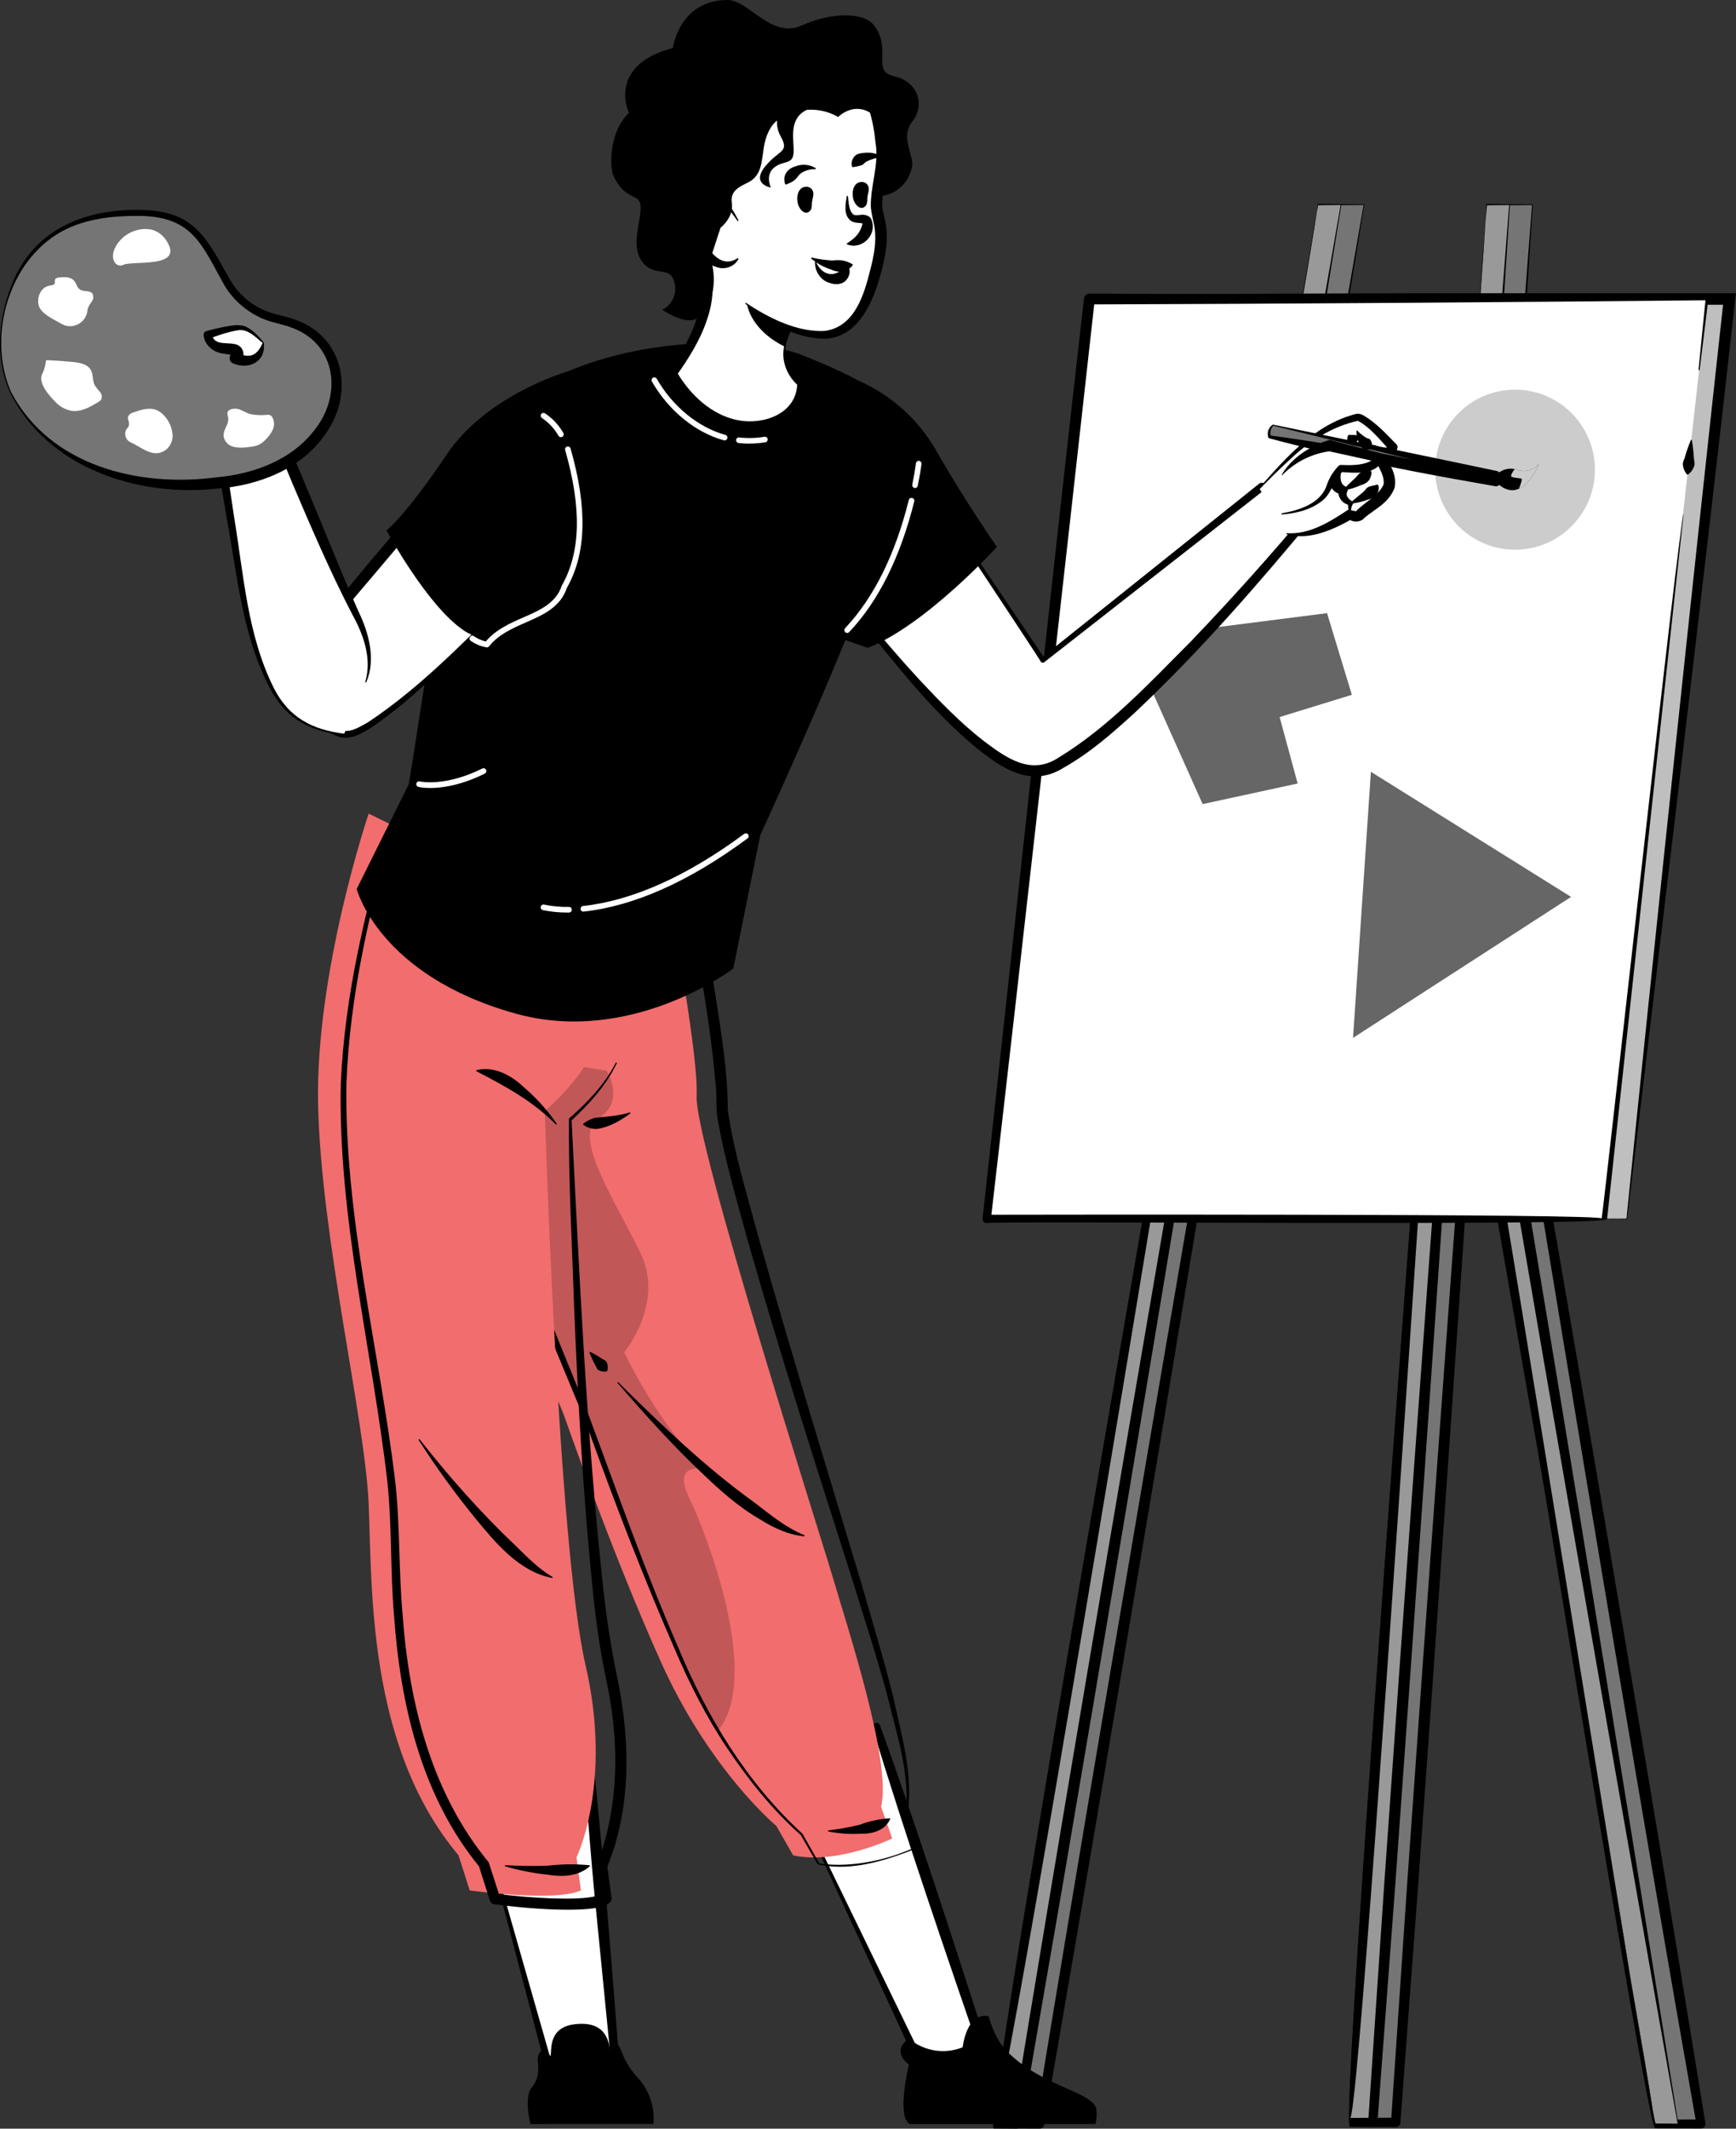 <svg width="496" height="608" viewBox="0 0 496 608" fill="none" xmlns="http://www.w3.org/2000/svg">
<rect x="0" y="0" width="496" height="608" fill="#333333" stroke="none"/>
<g clip-path="url(#clip0_1185_743)">
<path d="M405.805 209.9L472.894 606.666H485.971L418.899 209.9H405.805Z" fill="#757575"/>
<path d="M405.934 209.997C405.019 210.173 476.793 610.861 472.91 605.412L485.987 605.38L484.72 606.875C468.722 516.199 449.467 400.527 434.512 309.288C429.505 276.673 423.055 241.615 418.915 210.206L405.95 209.997H405.934ZM405.693 209.788L418.915 209.579C419.059 209.579 419.188 209.691 419.22 209.836C435.811 301.171 455.323 415.123 470.872 507.181C475.028 531.855 483.26 581.718 487.255 606.441C487.399 607.212 486.774 607.952 485.987 607.936L472.91 607.903C469.845 608.514 406.961 210.688 405.693 209.771V209.788Z" fill="black"/>
<path d="M479.424 606.666H472.893L405.805 209.9H412.352L479.424 606.666Z" fill="#999999"/>
<path d="M479.553 606.762L472.893 606.843C472.797 606.843 472.733 606.778 472.717 606.698C473.953 605.171 401.408 208.598 405.805 208.614L412.352 208.566C413.01 208.566 413.555 209.048 413.651 209.675L422.316 259.377C440.753 366.69 462.255 499.079 479.537 606.762H479.553ZM479.312 606.553C460.233 499.096 437.031 367.06 419.155 259.602L411.052 210.125L412.352 211.234L405.805 211.202C408.597 202.458 471.995 608.498 473.07 606.65L472.893 606.505L479.296 606.585L479.312 606.553Z" fill="black"/>
<path d="M437.833 58.463H424.755L385.683 606.216H398.761L437.833 58.463Z" fill="#757575"/>
<path d="M437.721 58.575L424.755 58.656C424.082 57.402 388.893 612.147 385.683 604.93L398.761 604.866L397.429 606.103L402.066 537.771C412.464 389.548 426.248 206.942 437.721 58.559V58.575ZM437.961 58.35C428.254 206.975 415.994 389.42 405.243 537.706L400.109 606.312C400.061 607.02 399.467 607.566 398.777 607.55L385.699 607.502C381.832 607.566 425.542 59.556 424.772 58.27L437.977 58.35H437.961Z" fill="black"/>
<path d="M389.695 58.463H376.617L283.935 606.666H297.013L389.695 58.463Z" fill="#757575"/>
<path d="M389.582 58.559L376.633 58.64C375.895 57.514 286.807 612.903 283.951 605.364L297.029 605.299L295.713 606.409C321.13 451.403 362.24 215.269 389.599 58.527L389.582 58.559ZM389.823 58.35C363.909 216.603 325.494 450.969 298.345 606.875C298.232 607.534 297.671 608 297.029 607.984L283.951 607.936C279.715 607.823 377.436 59.668 376.633 58.254L389.839 58.35H389.823Z" fill="black"/>
<path d="M383.148 58.463H376.617L283.935 606.666H290.482L383.148 58.463Z" fill="#999999"/>
<path d="M383.036 58.559L376.633 58.623C375.815 57.643 286.839 612.855 283.951 605.364L290.498 605.332L289.198 606.425C314.551 451.403 355.693 215.285 383.036 58.543V58.559ZM383.276 58.35C362.497 185.628 325.013 413.403 303.656 538.237L291.782 606.875C291.669 607.518 291.124 607.968 290.482 607.968L283.935 607.936C279.49 607.968 377.708 59.91 376.441 58.415C376.457 58.334 376.537 58.27 376.617 58.27L383.276 58.334V58.35Z" fill="black"/>
<path d="M431.286 58.463H424.755L385.683 606.216H392.214L431.286 58.463Z" fill="#999999"/>
<path d="M431.174 58.575L424.755 58.639L424.932 58.479C423.632 58.157 389.133 611.986 385.683 604.93L392.214 604.898L390.914 606.119L395.52 537.787C405.901 389.564 419.685 206.958 431.174 58.575ZM431.415 58.35C421.659 209.209 409.576 386.751 398.697 537.706L393.546 606.312C393.498 607.003 392.92 607.534 392.23 607.534L385.699 607.502C381.64 607.711 425.895 59.813 424.595 58.447C424.595 58.35 424.675 58.286 424.771 58.286L431.415 58.35Z" fill="black"/>
<path d="M464.807 348.156H288.348L317.68 85.403H494.139L464.807 348.156Z" fill="#BFBFBF"/>
<path d="M464.919 348.269C464.068 348.012 288.364 349.008 287.594 348.832C287.883 346.388 316.252 86.545 316.525 84.118C339.118 84.005 383.325 83.78 405.901 83.748H494.123H495.968L495.759 85.58C487.64 159.089 473.76 274.021 464.887 348.269H464.919ZM464.71 348.028C472.236 273.491 484.415 158.799 492.502 85.211L494.139 87.043H405.917C383.95 87.043 339.663 86.802 317.696 86.689L318.964 85.548L289.022 348.237C284.738 346.469 465.609 348.494 464.71 348.044V348.028Z" fill="black"/>
<path d="M480.868 146.776L458.388 348.157H281.929L311.261 85.404H487.72L485.474 105.577" fill="white"/>
<path d="M481.029 146.792L459.158 348.237C459.19 350.278 282.684 348.639 281.929 349.346C281.223 349.346 280.662 348.719 280.742 348.028C288.99 273.426 301.217 158.928 309.721 85.243C309.801 84.455 310.475 83.86 311.262 83.86L399.483 84.262C421.45 84.439 465.737 84.745 487.704 85.034C487.929 85.034 488.105 85.227 488.089 85.452L485.618 105.593C485.618 105.673 485.522 105.738 485.442 105.738C485.361 105.738 485.297 105.641 485.297 105.561L487.319 85.355L487.704 85.773C438.459 86.272 361.053 86.818 311.246 86.947L312.786 85.564C304.635 158.976 291.701 274.085 283.101 348.285L281.913 346.967C281.528 346.967 461.677 346.581 457.602 348.076C457.891 348.06 480.211 145.731 481.013 146.808L481.029 146.792Z" fill="black"/>
<path d="M483.388 125.75C483.677 127.406 483.869 129.078 483.966 130.766C484.014 131.602 484.335 132.454 484.014 133.241C483.709 134.029 483.276 134.8 482.313 135.524C482.217 135.604 482.072 135.588 481.992 135.492C481.206 134.575 480.949 133.723 480.837 132.888C480.692 132.052 481.206 131.28 481.43 130.476C481.88 128.853 482.441 127.278 483.099 125.718C483.163 125.574 483.388 125.59 483.42 125.75H483.388Z" fill="black"/>
<path d="M313.444 164.249C317.953 150.553 329.634 139.414 331.448 125.059C333.261 110.705 335.684 102.732 349.323 100.706C362.962 98.681 372.975 122.825 392.038 112.103C411.1 101.382 436.389 86.014 446.016 109.081C455.644 132.148 455.436 139.623 464.213 142.934C472.99 146.245 471.064 183.217 458.869 187.733C446.674 192.25 444.3 212.536 452.178 226.843C460.057 241.149 458.516 267.415 448.022 279.358C437.528 291.301 449.852 302.264 440.432 319.303C431.013 336.342 395.503 340.36 370.969 334.043C346.435 327.726 343.482 304.563 328.688 301.46C313.893 298.358 303.576 278.86 304.699 260.695C305.822 242.531 319.702 233.369 318.579 212.938C317.455 192.508 308.935 177.976 313.444 164.249Z" fill="white"/>
<path opacity="0.2" d="M313.444 164.249C317.953 150.553 329.634 139.414 331.448 125.059C333.261 110.705 335.684 102.732 349.323 100.706C362.962 98.681 372.975 122.825 392.038 112.103C411.1 101.382 436.389 86.014 446.016 109.081C455.644 132.148 455.436 139.623 464.213 142.934C472.99 146.245 471.064 183.217 458.869 187.733C446.674 192.25 444.3 212.536 452.178 226.843C460.057 241.149 458.516 267.415 448.022 279.358C437.528 291.301 449.852 302.264 440.432 319.303C431.013 336.342 395.503 340.36 370.969 334.043C346.435 327.726 343.482 304.563 328.688 301.46C313.893 298.358 303.576 278.86 304.699 260.695C305.822 242.531 319.702 233.369 318.579 212.938C317.455 192.508 308.935 177.976 313.444 164.249Z" fill="white"/>
<path d="M461.068 128.788C461.373 121.201 453.783 115.929 447.14 112.344L444.428 110.865C442.936 109.965 441.347 109.242 439.695 108.711C430.693 106.107 422.573 114.37 413.812 117.697C402.757 121.603 390.449 117.729 383.614 108.197C380.308 103.375 376.762 96.334 371.017 97.588C365.802 98.729 364.005 106.316 358.79 107.377C353.976 108.342 349.387 103.198 344.782 104.709C343.177 105.223 341.974 106.445 340.417 106.992C337.096 108.181 333.004 106.091 330.036 108.004C327.067 109.917 327.372 113.936 327.837 117.263C328.784 123.854 329.811 128.515 327.693 134.768C325.206 142.082 321.804 148.962 324.484 156.838C325.543 160.053 327.5 163.268 326.522 166.371C325.912 167.737 325.238 169.071 324.484 170.357C322.542 174.794 325.142 179.761 326.088 184.519C327.131 189.984 325.896 195.61 324.644 201.043C324.147 204.242 322.991 207.312 321.275 210.045C319.526 212.038 317.664 213.919 315.707 215.703C311.101 220.911 309.85 228.289 312.497 234.719C315.707 242.194 324.05 247.402 324.773 255.519C325.206 260.47 322.542 265.244 319.012 268.717C315.482 272.189 311.085 274.632 306.961 277.397C305.02 278.458 303.447 280.081 302.436 282.058C300.013 288.102 308.181 293.777 307.78 300.303C307.555 303.904 304.667 307.102 305.1 310.687C305.549 314.561 309.545 316.892 313.123 318.29C323.97 322.518 336.374 324.061 347.189 319.753C355.388 316.538 363.235 309.899 371.884 311.716C379.217 313.227 384.801 320.605 392.294 320.476C400.51 320.332 405.918 311.282 413.892 309.305C411.389 307.022 412.288 302.521 414.903 300.415C417.519 298.31 421.322 298.117 424.611 298.647C428.238 299.226 432.378 300.415 435.25 298.117C439.149 295.03 437.111 288.922 435.667 284.148C432.313 272.639 434.656 260.213 441.989 250.729C444.203 247.916 446.995 244.75 446.097 241.294C445.616 239.493 444.187 238.079 443.658 236.294C441.941 230.62 449.579 226.425 450.718 220.622C451.408 217.15 449.659 213.71 447.958 210.607L439.341 194.79C436.389 189.405 433.372 183.008 435.843 177.382C439.743 168.557 454.473 167.93 456.703 158.558C457.827 153.961 455.227 149.219 455.676 144.509C456.254 138.915 460.843 134.334 461.068 128.788Z" fill="white"/>
<path opacity="0.2" d="M370.76 210.575L379.233 267.334L435.153 245.28L423.552 192.025L370.76 210.575Z" fill="white"/>
<path opacity="0.6" d="M391.685 220.445L448.873 256.178L386.582 296.445L391.685 220.445Z" fill="black"/>
<path opacity="0.4" d="M365.454 234.024L362.178 320.233L371.478 320.588L374.754 234.378L365.454 234.024Z" fill="white"/>
<path opacity="0.2" d="M432.875 157.015C445.476 157.015 455.692 146.781 455.692 134.157C455.692 121.533 445.476 111.299 432.875 111.299C420.273 111.299 410.057 121.533 410.057 134.157C410.057 146.781 420.273 157.015 432.875 157.015Z" fill="black"/>
<path opacity="0.2" d="M317.696 308.678L318.948 275.87L335.331 268.202L340.466 233.063L326.843 224.174L333.245 161.211L361.181 153.302L354.779 215.59L380.693 228.884L380.902 276.786L353.543 285.868L351.81 331.343L317.696 308.678Z" fill="white"/>
<path opacity="0.6" d="M328.768 130.171L387.128 135.492L380.308 124.706L328.768 130.171Z" fill="white"/>
<path opacity="0.4" d="M386.245 158.992L409.175 156.115L421.932 165.856L386.245 158.992Z" fill="white"/>
<path opacity="0.6" d="M322.446 182.365L379.153 175.131L386.245 198.455L365.61 204.805L370.761 223.788L343.611 229.672L322.446 182.365Z" fill="black"/>
<path d="M222.832 504.432L263.188 589.675H282.459L250.383 493.196L222.832 504.432Z" fill="white"/>
<path d="M222.992 504.497L264.15 589.225L263.188 588.614L282.459 588.47L281.304 590.077C271.516 561.706 257.86 521.889 249.34 493.566L250.8 494.241C243.9 496.861 229.924 501.989 222.992 504.513V504.497ZM222.687 504.384C229.459 501.314 243.146 495.157 249.982 492.184C250.543 491.926 251.201 492.216 251.41 492.794C261.519 520.442 274.484 560.87 283.614 589.289C283.887 590.061 283.277 590.913 282.459 590.897L263.188 590.752C262.771 590.752 262.401 590.511 262.225 590.141L222.671 504.384H222.687Z" fill="black"/>
<path d="M254.924 525.12C254.924 525.12 239.311 532.659 226.619 529.942L221.805 521.535C221.805 521.535 209.803 511.569 197.864 491.894C194.527 486.381 191.526 480.674 188.878 474.791C174.902 443.799 161.071 404.063 161.071 404.063L129.556 327.324L127.952 323.289L115.676 287.363L189.697 248.784C189.697 248.784 199.677 299.965 199.036 313.082C198.394 326.199 234.337 438.206 238.252 451.563C242.167 464.921 254.908 503.58 251.731 516.038L254.924 525.12Z" fill="#F26D6D"/>
<path opacity="0.2" d="M205.967 493.196C205.695 493.582 205.438 493.936 205.149 494.289C201.811 488.776 198.811 483.069 196.163 477.186C182.187 446.195 168.355 406.459 168.355 406.459L136.841 329.719L165.05 304.498L173.33 305.816C173.33 305.816 178.865 314.497 170.955 319.48C163.044 324.463 176.475 344.041 183.15 358.251C189.825 372.461 178.336 386.253 178.336 386.253C178.336 386.253 188.91 408.645 201.972 419.736C201.972 419.736 191.638 416.987 196.885 427.773C202.132 438.559 216.879 477.492 205.967 493.196Z" fill="black"/>
<path d="M262.305 527.596C261.359 528.19 259.882 528.657 258.856 529.107C250.929 532.048 241.991 534.427 233.615 532.482L228.769 524.091L228.833 524.172C220.714 516.97 213.91 508.467 207.893 499.497C201.844 490.528 196.95 480.803 192.714 470.885C184.081 451.097 176.298 430.956 168.933 410.654C168.308 408.757 166.847 404.964 166.045 403.115C164.023 398.261 158.84 385.674 156.754 380.691C152.775 371.03 142.072 345.263 138.189 335.86C133.52 325.475 125.705 301.042 121.79 290.128C121.597 289.565 121.854 288.954 122.368 288.697L196.26 249.877C196.966 249.508 197.848 249.781 198.233 250.488C200.64 261.853 202.566 273.346 204.507 284.823C206.128 295.464 207.925 306.17 207.941 316.988C209.626 328.883 213.285 340.602 216.398 352.239C225.704 385.369 235.878 418.225 245.794 451.194C248.971 462.221 252.341 473.2 255.117 484.371C257.524 495.495 261.086 507.069 259.273 518.514V518.337L262.338 527.579L262.305 527.596ZM262.017 527.467L258.695 518.546C258.695 518.546 258.679 518.417 258.695 518.369C260.155 507.02 256.288 495.704 253.641 484.757C250.672 473.698 247.11 462.799 243.724 451.837C233.278 419.045 222.688 386.253 213.301 353.124C210.252 341.968 207.027 330.989 205.021 319.528C204.491 316.602 204.812 313.741 204.572 310.799C202.887 290.883 199.036 271.144 195.506 251.485L197.608 252.497L123.459 290.835L124.036 289.404L134.402 320.042C137.21 328.787 142.794 341.405 146.228 350.118C152.005 364.102 161.953 388.873 167.585 402.569C176.042 425.298 184.065 448.22 193.741 470.467C201.94 490.271 213.349 509.174 229.234 523.722C229.267 523.738 229.283 523.77 229.299 523.802L234.08 532.225C241.381 533.447 251.153 531.871 258.727 528.785C259.353 528.56 260.669 528.014 261.246 527.756L261.664 527.579C261.824 527.515 261.92 527.435 262.001 527.483L262.017 527.467Z" fill="black"/>
<path d="M236.712 522.805C239.68 522.436 242.665 521.921 245.553 521.214C248.506 520.137 250.864 519.623 254.122 519.349C254.25 519.333 254.363 519.478 254.314 519.607C252.838 522.886 249.164 523.85 245.938 523.754C242.825 523.947 239.745 523.706 236.696 523.127C236.519 523.095 236.535 522.821 236.696 522.805H236.712Z" fill="black"/>
<path d="M260.01 606.666C255.999 604.865 259.689 589.675 259.689 589.675C259.689 589.675 254.282 586.042 259.689 582.265C263.958 585.881 269.863 586.846 275.046 584.756C275.046 584.756 276.105 574.581 282.459 575.899C282.459 575.899 284.063 582.329 287.802 586.026C297.895 595.992 310.941 597.134 313.123 601.94C313.444 603.499 313.38 605.123 312.978 606.666H260.01Z" fill="black"/>
<path d="M251.843 119.24L297.895 188.537L360.475 139.028L374.917 146.294C374.917 146.294 316.092 217.889 296.628 220.236C277.164 222.583 230.502 155.134 230.502 155.134" fill="white"/>
<path d="M251.988 119.144L298.505 188.135L297.462 187.975L359.785 138.128C360.138 137.838 360.62 137.806 360.989 137.999C360.989 137.999 375.462 145.184 375.478 145.2C376.168 145.538 376.377 146.486 375.88 147.081C359.593 166.692 342.889 186.014 324.291 203.503C317.937 209.321 311.503 214.98 303.913 219.272C294.702 225.042 286.663 219.738 279.33 213.903C272.671 208.486 266.766 202.297 261.118 195.883C250.094 182.959 239.328 169.28 230.438 155.038C230.502 154.99 230.614 155.006 230.663 155.07C240.82 168.605 251.378 181.898 262.851 194.324C268.612 200.464 274.517 206.557 281.095 211.668C287.626 216.571 294.558 221.538 302.373 216.442C316.557 207.827 328.399 195.128 340.113 183.345C351.827 171.145 363.123 158.51 374.002 145.554L374.403 147.435L359.994 140.089L361.213 139.96L298.377 189.132C298.056 189.389 297.559 189.325 297.334 188.971C297.607 188.794 250.672 118.854 252.02 119.192L251.988 119.144Z" fill="black"/>
<path d="M244.959 108.583C254.41 112.65 262.289 119.674 267.424 128.596C275.896 143.432 284.834 156.211 284.834 156.211C284.834 156.211 264.343 178.716 247.928 185.033L228.352 178.25L244.959 108.583Z" fill="black"/>
<path d="M134.515 508.66L156.722 589.675H175.833L167.553 496.942L134.515 508.66Z" fill="white"/>
<path d="M134.659 508.74L157.701 589.418L156.722 588.662L175.833 588.502L174.662 589.788L170.089 543.461C168.741 530.039 167.297 510.701 166.302 497.054L167.971 498.131C165.275 499.063 162.547 499.899 159.819 500.783C154.572 502.487 140.115 507.02 134.659 508.74ZM134.37 508.596C143.918 504.898 157.637 499.256 167.136 495.768C167.89 495.479 168.757 496.025 168.805 496.845C171.854 523.175 174.902 562.847 177.005 589.579C177.069 590.27 176.523 590.881 175.833 590.865C175.817 590.865 156.722 590.704 156.706 590.704C156.241 590.704 155.856 590.382 155.743 589.948L134.37 508.596Z" fill="black"/>
<path d="M189.713 273.716L105.327 232.388C105.327 232.388 90.083 277.493 90.885 315.461C91.687 353.429 104.3 405.478 105.327 429.477C106.353 453.476 104.829 498.694 131 529.926L134.209 539.957C134.209 539.957 158.375 543.349 165.981 539.957L164.713 530.505C164.713 530.505 175.127 509.431 167.28 475.514C159.434 441.597 155.663 317.39 155.663 317.39C155.663 317.39 165.082 309.353 168.885 301.171" fill="#F26D6D"/>
<path d="M196.87 276.272L112.323 235.266L113.029 234.976C109.194 247.064 106.049 259.426 103.594 271.883C101.123 284.341 99.438 296.959 98.972 309.626C98.411 347.915 108.343 385.24 112.917 423.063C114.345 435.778 113.863 448.525 115.035 461.208C116.832 486.365 123.314 512.18 139.617 531.904L142.859 541.918L141.623 540.873C146.838 541.548 152.149 542.014 157.412 542.223C162.338 542.32 168.019 542.577 172.544 540.937L171.613 542.609L170.345 533.157C170.297 532.82 170.361 532.514 170.49 532.241C172.191 528.431 173.362 524.091 174.196 519.832C176.732 506.86 176.09 493.437 173.362 480.514C171.469 471.753 170.201 462.751 169.318 453.862C166.591 427.146 165.147 400.318 164.039 373.49C163.462 355.535 162.403 337.387 162.563 319.496C167.762 314.931 172.768 309.771 175.929 303.55C176.01 303.357 176.315 303.502 176.218 303.679C173.17 310.092 168.292 315.381 163.141 320.171L163.301 319.817C165.564 364.424 167.521 409.111 172.335 453.508C173.314 462.398 174.662 471.11 176.491 479.838C180.118 497.585 180.39 516.633 173.33 533.64L173.474 532.723L174.742 542.175C174.87 547.914 145.522 544.57 141.19 543.895C140.596 543.815 140.131 543.397 139.954 542.85L136.777 532.804L137.05 533.302C120.458 513.145 114.377 486.895 112.58 461.401C111.488 448.734 112.018 435.907 110.686 423.305C106.322 385.465 96.566 347.899 97.368 309.562C97.93 296.783 99.711 284.1 102.294 271.61C104.845 259.104 108.087 246.775 112.034 234.639C112.114 234.365 112.403 234.221 112.676 234.317C112.612 234.623 198.073 275.854 196.838 276.272H196.87Z" fill="black"/>
<path d="M116.767 224.046C121.854 195.353 128.481 127.486 151.331 111.991C174.18 96.495 213.397 95.177 229.218 101.446C260.235 113.759 260.717 119.546 255.646 142.998C250.576 166.451 217.232 238.48 217.232 238.48L209.514 276.625C209.514 276.625 180.502 298.776 147.239 289.485C108.231 278.602 101.909 253.912 101.909 253.912L116.767 224.046Z" fill="black"/>
<path d="M232.732 85.645C232.122 86.706 231.368 87.67 230.502 88.522C229.828 89.181 229.186 89.872 228.576 90.596C226.394 92.959 224.886 95.868 224.228 99.019C223.955 100.626 224.051 102.266 224.485 103.841C225.158 106.107 226.49 108.133 228.303 109.66C228.303 109.66 228.673 119.883 216.012 121.121C200.784 122.6 192.232 106.654 192.232 106.654C211.198 80.565 196.933 69.538 196.933 69.538C215.338 59.395 239.712 73.267 232.732 85.645Z" fill="white"/>
<path d="M232.877 85.725C231.93 87.541 229.7 89.551 228.352 91.094C223.185 97.186 222.784 104.162 228.817 109.644C228.255 124.738 208.085 124.706 199.244 116.604C196.035 113.952 193.323 110.882 191.157 107.233C190.916 106.815 190.964 106.316 191.237 105.947C195.826 99.26 200.062 91.64 200.48 83.378C200.512 80.324 200.03 77.013 198.522 74.344C197.832 73.026 196.837 71.676 195.907 70.856C195.152 70.278 195.024 69.168 195.666 68.461C203.175 63.8 213.044 63.494 221.131 66.709C228.464 69.361 237.594 77.334 232.845 85.725H232.877ZM232.604 85.564C236.968 77.366 227.598 70.47 220.489 68.67C212.851 66.532 204.523 67.255 197.736 70.985L197.944 68.22C204.491 73.991 204.7 83.764 201.972 91.383C200.111 97.074 196.677 102.523 193.211 107.361L193.291 106.091C197.014 112.601 203.208 118.517 210.765 120.012C218.066 121.459 227.517 118.244 227.774 109.676L227.967 110.062C226.137 108.454 224.806 106.316 224.18 104.002C222.864 99.276 225.142 94.437 228.111 90.885C229.427 89.358 231.657 87.365 232.588 85.58L232.604 85.564Z" fill="black"/>
<path d="M228.577 90.596C226.394 92.959 224.886 95.868 224.228 99.019C214.039 93.987 213.397 86.609 213.397 86.609C217.713 87.3 221.95 88.49 225.993 90.178C226.828 90.467 227.694 90.612 228.577 90.596Z" fill="black"/>
<path d="M194.061 57.788C187.161 28.178 201.442 15.335 210.813 11.461C225.8 5.24 245.296 15.013 249.741 31.474C254.186 47.934 250.174 51.663 250.383 58.398C250.527 63.124 253.432 65.439 250.238 77.286C248.12 85.114 244.574 97.797 231.256 95.402C224.629 93.859 218.435 90.869 213.092 86.657" fill="white"/>
<path d="M193.917 57.82C192.04 49.702 191.061 41.231 192.922 33.001C195.377 20.543 205.903 9.387 218.965 8.712C231.882 7.909 244.815 15.801 249.87 27.857C251.394 31.86 252.389 36.007 252.966 40.266C254.266 46.744 252.004 52.756 252.052 58.865C252.196 60.617 252.918 62.642 253.207 64.892C253.769 69.425 252.838 73.749 251.747 77.832C249.661 85.725 245.505 96.206 235.893 96.752C227.405 96.768 219.35 92.091 212.996 86.786C212.851 86.657 213.044 86.416 213.188 86.529C219.703 90.869 227.838 94.952 235.685 94.518C244.157 93.344 246.853 84.326 248.666 76.997C249.677 73.091 250.431 69.104 249.918 65.343C249.693 63.478 249.019 61.533 248.81 59.138C248.682 52.724 251.266 46.953 250.126 40.62C248.923 27.68 243.307 17.666 230.823 12.602C214.472 5.755 197.624 16.524 193.853 33.242C191.815 41.279 192.569 49.718 194.222 57.772C194.302 57.98 193.933 58.061 193.917 57.852V57.82Z" fill="black"/>
<path d="M210.814 62.98C210.814 62.98 205.39 52.853 199.726 55.328C194.061 57.804 197.993 69.892 202.935 73.846C207.877 77.8 210.83 73.846 210.83 73.846" fill="white"/>
<path d="M210.685 63.06C208.727 60.215 206.208 56.952 202.871 55.971C196.452 54.814 197.928 63.253 199.95 66.789C201.924 70.695 205.582 77.109 210.717 73.766C210.846 73.637 211.054 73.814 210.974 73.959C210.059 75.903 207.62 76.948 205.502 76.498C199.116 75.035 196.228 68.059 195.762 62.16C195.201 57.562 198.185 52.708 203.352 54.444C207.107 56.052 209.209 59.492 210.974 62.915C211.054 63.092 210.797 63.237 210.685 63.06Z" fill="black"/>
<path d="M232.941 48.32C231.32 48.272 229.668 48.77 228.48 49.782C227.213 51.342 227.084 51.744 224.613 52.692C224.501 52.74 224.356 52.692 224.324 52.563C223.49 50.152 224.982 48.159 227.229 47.532C229.138 46.744 231.352 46.969 233.037 48.03C233.182 48.127 233.085 48.352 232.925 48.336L232.941 48.32Z" fill="black"/>
<path d="M251.811 44.88C250.238 45.073 248.762 45.555 247.575 46.15C246.965 46.471 246.66 47.114 246.083 47.227C245.489 47.387 244.863 47.58 243.692 47.741C243.579 47.757 243.467 47.693 243.435 47.58C243.114 46.455 243.483 45.394 244.173 44.639C244.847 43.851 245.97 43.771 246.853 43.674C248.618 43.449 250.335 43.787 251.875 44.558C252.02 44.639 251.971 44.864 251.811 44.88Z" fill="black"/>
<path d="M242.264 56.084C242.505 57.948 242.505 60.359 243.965 61.372C244.575 61.565 245.281 61.42 246.019 61.372C246.805 61.211 248.522 61.517 248.955 62.658C250.784 67.062 246.259 71.483 242.039 69.811C241.895 69.763 241.895 69.554 242.023 69.49C244.591 67.85 245.762 66.484 246.436 63.944C246.484 63.639 246.516 63.896 246.693 63.896C245.762 63.542 244.029 63.832 243.002 62.996C240.948 61.276 241.574 58.334 241.927 56.068C241.959 55.891 242.248 55.907 242.248 56.1L242.264 56.084Z" fill="black"/>
<path d="M231.882 57.434C231.882 58.8 231.272 59.925 230.502 59.925C229.732 59.925 229.138 58.8 229.138 57.434C229.138 56.068 229.748 54.942 230.502 54.942C231.256 54.942 231.882 56.051 231.882 57.434Z" fill="black"/>
<path d="M232.042 57.434C231.882 58.27 232.075 59.202 231.625 60.022C229.972 62.144 227.87 59.218 227.854 57.434C227.582 55.714 228.191 53.287 230.518 53.335C231.882 53.464 232.476 54.541 232.395 55.585C232.315 56.341 232.107 56.904 232.058 57.434H232.042ZM231.722 57.434C231.673 56.791 230.871 56.003 230.229 56.196C230.101 56.244 230.181 56.502 230.502 56.55C230.823 56.598 231.032 56.437 231.032 56.437C230.165 57 230.358 58.35 230.502 59.122C230.454 59.282 230.967 59.202 231.288 58.816C231.625 58.463 231.786 57.932 231.722 57.434Z" fill="black"/>
<path d="M247.719 56.068C247.719 57.45 247.094 58.559 246.339 58.559C245.585 58.559 244.959 57.45 244.959 56.068C244.959 54.685 245.585 53.576 246.339 53.576C247.094 53.576 247.719 54.685 247.719 56.068Z" fill="black"/>
<path d="M247.88 56.068C247.719 56.903 247.912 57.836 247.447 58.656C245.81 60.761 243.676 57.836 243.676 56.068C243.403 54.348 244.029 51.936 246.339 51.969C247.703 52.097 248.313 53.158 248.217 54.219C248.153 54.974 247.928 55.537 247.88 56.068ZM247.559 56.068C247.495 55.569 247.126 55.087 246.644 54.894C246.163 54.637 245.649 54.974 246.339 55.184C246.644 55.232 246.853 55.071 246.853 55.071C246.291 55.36 246.083 56.518 246.227 57.161C246.275 57.514 246.42 57.707 246.339 57.755C246.275 57.916 246.805 57.836 247.126 57.45C247.479 57.096 247.639 56.566 247.559 56.068Z" fill="black"/>
<path d="M231.962 73.557C233.936 74.055 235.941 74.296 237.819 74.409C240.033 74.168 241.413 74.28 243.547 75.453C243.659 75.518 243.692 75.662 243.611 75.759C242.055 77.897 239.455 77.961 237.337 76.948C235.299 76.289 233.422 75.245 231.801 73.862C231.673 73.749 231.801 73.525 231.962 73.589V73.557Z" fill="black"/>
<path d="M233.15 74.81C234.273 77.559 237.033 79.311 239.632 77.656C240.274 77.398 241.028 77.045 241.959 75.984C242.039 75.887 242.2 75.887 242.28 75.984C243.178 77.222 242.761 79.102 241.574 80.211C240.451 81.369 238.429 81.337 237.113 80.822C234.449 80.163 232.765 77.415 232.861 74.843C232.861 74.666 233.134 74.634 233.182 74.794L233.15 74.81Z" fill="black"/>
<path d="M239.472 33.419C237.305 30.75 233.599 29.898 230.502 31.377C225.159 33.965 226.908 39.832 226.747 43.497C226.587 47.162 223.891 45.7 221.195 47.853C218.499 50.008 220.248 53.576 220.248 53.576C220.248 53.576 214.6 52.628 218.532 47.661C222.463 42.694 225.64 43.658 223.105 39.045C220.858 35.219 222.126 30.3 225.945 28.034C226.683 27.6 227.469 27.294 228.304 27.117C234.048 25.687 239.327 28.918 239.472 33.419Z" fill="black"/>
<path d="M151.555 606.666C151.555 606.666 149.582 599.095 151.892 596.282C156.048 591.25 151.379 587.023 155.567 585.271L157.316 587.296C157.653 585.238 156.674 578.969 164.424 578.15C173.779 577.153 173.956 583.985 174.469 586.187L174.309 583.052C178.304 583.052 176.234 587.039 182.332 593.581C185.541 597.134 187.113 601.859 186.696 606.634L151.555 606.666Z" fill="black"/>
<path d="M242.039 180.789C241.846 180.789 241.638 180.709 241.493 180.564C241.172 180.259 241.156 179.744 241.461 179.423C249.661 170.727 255.774 158.414 259.657 142.805C259.77 142.371 260.203 142.114 260.636 142.227C261.069 142.339 261.326 142.773 261.214 143.207C257.267 159.073 251.025 171.643 242.633 180.532C242.472 180.693 242.263 180.789 242.055 180.789H242.039Z" fill="white"/>
<path d="M261.439 139.398C261.439 139.398 261.327 139.398 261.278 139.381C260.845 139.285 260.572 138.867 260.653 138.433C261.118 136.167 261.455 134.173 261.696 132.325C261.76 131.891 262.145 131.569 262.594 131.634C263.027 131.698 263.348 132.1 263.284 132.534C263.044 134.431 262.69 136.456 262.209 138.771C262.129 139.156 261.792 139.414 261.423 139.414L261.439 139.398Z" fill="white"/>
<path d="M161.921 260.647C159.642 260.647 157.348 260.406 155.117 259.956C154.684 259.859 154.411 259.442 154.492 259.008C154.588 258.574 155.005 258.284 155.438 258.381C157.765 258.863 160.156 259.088 162.547 259.04C163.06 259.04 163.349 259.377 163.365 259.827C163.381 260.277 163.028 260.631 162.579 260.647C162.354 260.647 162.145 260.647 161.921 260.647Z" fill="white"/>
<path d="M166.671 260.39C166.27 260.39 165.917 260.085 165.869 259.667C165.82 259.233 166.141 258.831 166.575 258.783C180.743 257.223 196.244 250.295 212.627 238.175C212.98 237.918 213.493 237.982 213.75 238.352C214.007 238.706 213.943 239.22 213.574 239.477C196.966 251.758 181.209 258.799 166.751 260.374C166.719 260.374 166.687 260.374 166.655 260.374L166.671 260.39Z" fill="white"/>
<path d="M122.929 225.074C120.843 225.074 119.656 224.785 119.543 224.753C119.11 224.64 118.853 224.206 118.966 223.772C119.078 223.338 119.495 223.081 119.945 223.194C120.009 223.21 127.021 224.849 137.804 219.513C138.205 219.32 138.686 219.48 138.879 219.882C139.072 220.284 138.911 220.766 138.51 220.959C131.594 224.383 126.187 225.074 122.945 225.074H122.929Z" fill="white"/>
<path d="M214.119 126.715C213.076 126.715 212.049 126.651 211.022 126.538C210.589 126.49 210.268 126.088 210.316 125.654C210.364 125.22 210.765 124.898 211.198 124.947C213.605 125.22 216.028 125.156 218.419 124.754C218.852 124.69 219.27 124.979 219.334 125.413C219.398 125.847 219.109 126.265 218.676 126.329C217.167 126.57 215.643 126.699 214.135 126.699L214.119 126.715Z" fill="white"/>
<path d="M207.042 125.799C207.042 125.799 206.898 125.799 206.834 125.766C198.698 123.548 191.012 117.263 186.263 108.985C186.038 108.599 186.183 108.117 186.552 107.892C186.937 107.667 187.418 107.795 187.643 108.181C192.184 116.106 199.517 122.101 207.251 124.223C207.684 124.336 207.925 124.786 207.813 125.204C207.716 125.557 207.395 125.799 207.042 125.799Z" fill="white"/>
<path d="M119.88 411.104C128.385 421.89 137.531 432.274 147.512 441.678C150.737 444.844 153.866 448.075 157.829 450.406C157.99 450.47 157.91 450.744 157.733 450.711C148.314 448.863 141.671 440.777 135.878 433.753C130.006 426.568 124.582 419.077 119.608 411.281C119.511 411.12 119.752 410.927 119.864 411.088L119.88 411.104Z" fill="black"/>
<path d="M144.399 532.755C148.426 532.932 152.47 533.061 156.482 532.884C160.589 532.434 164.184 532.354 168.388 532.755C168.532 532.755 168.612 532.948 168.5 533.061C165.146 536.051 160.525 536.131 156.401 535.456C152.293 535.006 148.282 534.218 144.351 533.077C144.174 533.029 144.222 532.739 144.415 532.755H144.399Z" fill="black"/>
<path d="M176.667 394.821C188.958 407.005 201.49 419.029 215.531 429.14C220.104 432.644 224.42 436.261 229.812 438.495C229.972 438.559 229.908 438.833 229.731 438.8C225.335 438.398 221.051 436.437 217.36 434.091C210.99 430.458 205.486 425.507 200.255 420.459C191.783 412.47 184.096 403.774 176.442 395.03C176.314 394.885 176.539 394.66 176.683 394.805L176.667 394.821Z" fill="black"/>
<path d="M168.645 386.14C169.784 386.703 170.891 387.33 171.918 388.037C172.431 388.391 173.137 388.535 173.362 389.146C173.603 389.741 173.763 390.416 173.539 391.477C173.506 391.59 173.41 391.686 173.314 391.702C172.271 391.863 171.597 391.654 171.035 391.365C170.458 391.075 170.345 390.336 170.041 389.805C169.736 389.275 169.431 388.712 169.174 388.134C168.917 387.539 168.645 386.976 168.42 386.365C168.372 386.221 168.532 386.076 168.661 386.156L168.645 386.14Z" fill="black"/>
<path d="M180.069 318.033C177.293 320.107 173.811 322.1 170.313 322.486C169.078 322.421 167.842 322.148 166.671 321.264C166.575 321.2 166.559 321.071 166.639 320.975C167.762 320.058 168.869 319.64 169.928 319.287C173.426 318.869 176.331 318.837 179.925 317.744C180.085 317.695 180.214 317.92 180.069 318.033Z" fill="black"/>
<path d="M158.808 321.167C152.245 314.513 144.367 310.237 136.135 305.977C135.991 305.913 136.007 305.688 136.167 305.656C141.158 304.418 146.052 307.134 149.55 310.43C153.176 313.532 156.385 317.052 159.065 320.958C159.161 321.119 158.953 321.296 158.824 321.167H158.808Z" fill="black"/>
<path d="M147.528 168.541C147.528 168.541 107.99 211.363 98.266 209.755C88.542 208.148 83.504 192.347 85.638 187.975C87.772 183.602 123.394 142.13 123.394 142.13L147.528 168.541Z" fill="white"/>
<path d="M147.688 168.541C145.971 170.63 143.051 173.588 141.19 175.629C130.15 187.026 119.335 198.777 106.145 207.778C103.369 209.498 99.903 211.604 96.549 210.35C88.591 207.505 84.194 198.166 83.921 190.177C83.889 188.36 84.868 186.544 85.943 185.194C89.714 179.969 93.709 175.115 97.689 170.148C105.664 160.294 113.863 150.65 122.352 141.23C122.849 140.635 123.748 140.555 124.325 141.085C132.011 149.733 140.403 159.78 147.704 168.557L147.688 168.541ZM147.367 168.541C140.243 161.452 129.203 150.296 122.368 143.079L124.454 143.046C116.463 152.852 108.263 162.497 100.064 172.125C95.988 176.947 91.832 181.77 88.045 186.721C85.879 188.955 86.264 191.816 86.906 194.645C88.398 200.497 91.96 207.248 98.202 208.727C100.721 209.064 103.016 207.457 105.214 206.251C120.843 195.867 134.129 181.786 147.383 168.557L147.367 168.541Z" fill="black"/>
<path d="M162.579 105.963C162.579 105.963 139.232 112.489 127.582 129.882C115.933 147.274 110.429 151.502 110.429 151.502C110.429 151.502 122.271 173.54 132.894 180.323C143.516 187.107 165.9 174.81 165.9 174.81L162.579 105.963Z" fill="black"/>
<path d="M160.252 124.866C159.98 124.866 159.707 124.722 159.562 124.464C158.407 122.439 156.77 120.687 154.845 119.401C154.476 119.16 154.38 118.662 154.62 118.292C154.861 117.922 155.358 117.826 155.727 118.067C157.878 119.497 159.675 121.442 160.958 123.677C161.183 124.063 161.039 124.545 160.654 124.77C160.525 124.834 160.397 124.882 160.252 124.882V124.866Z" fill="white"/>
<path d="M139.104 184.888C139.104 184.888 139.007 184.888 138.959 184.888C137.371 184.615 135.83 183.972 134.498 183.04C134.129 182.783 134.049 182.284 134.306 181.915C134.562 181.545 135.06 181.464 135.429 181.722C136.44 182.429 137.595 182.943 138.799 183.217C141.735 179.761 145.731 178.008 149.598 176.321C154.363 174.231 158.856 172.27 160.525 167.239C165.933 157.722 166.221 145.12 161.472 128.547C161.343 128.113 161.6 127.679 162.017 127.551C162.434 127.422 162.884 127.679 163.012 128.097C167.89 145.12 167.537 158.124 161.969 167.898C160.14 173.459 155.101 175.662 150.223 177.799C146.404 179.471 142.441 181.207 139.729 184.615C139.569 184.808 139.344 184.92 139.104 184.92V184.888Z" fill="white"/>
<path d="M98.267 209.755C87.147 207.875 75.305 207.183 68.533 164.924L61.794 122.664L77.022 118.099C77.022 118.099 96.004 164.409 101.957 175.967C107.91 187.524 104.509 194.79 104.509 194.79" fill="white"/>
<path d="M98.25 209.916C88.895 209 81.996 205.56 77.391 197.073C69.239 181.931 67.827 164.49 64.762 147.901L60.51 122.857C60.398 122.198 60.799 121.587 61.425 121.394L76.604 116.636C77.342 116.395 78.145 116.797 78.417 117.504C82.477 126.956 90.468 146.02 94.335 155.552C96.967 161.902 99.582 168.267 102.358 174.504C105.343 180.629 107.461 188.232 104.669 194.838C104.573 195.015 104.284 194.903 104.38 194.71C106.322 188.071 103.834 181.223 100.609 175.404C94.239 163.123 88.847 150.489 83.424 137.79C80.776 131.441 78.193 125.059 75.657 118.645L77.471 119.513L62.195 123.886L63.109 122.423L66.864 147.531C69.624 164.056 70.651 181.416 78.257 196.558C82.541 204.981 89.216 208.421 98.315 209.563C98.507 209.579 98.459 209.932 98.266 209.884L98.25 209.916Z" fill="black"/>
<path d="M359.833 139.542C359.833 139.542 371.065 127.149 376.601 123.998C381.832 120.976 387.079 118.951 388.186 119.176C390.978 119.803 398.023 127.744 398.023 127.744C398.023 127.744 397.076 130.492 392.471 128.435C392.471 128.435 397.814 135.106 396.964 138.578C396.113 142.05 390.208 145.281 388.716 146.84C388.138 147.58 387.063 147.708 386.325 147.113C386.197 147.017 386.084 146.888 385.988 146.76C385.988 146.76 375.077 154.234 367.696 152.418" fill="white"/>
<path d="M359.721 139.43C367.455 130.669 375.687 121.185 387.513 118.211C388.187 118.067 389.021 118.34 389.567 118.645C393.353 120.896 396.001 123.886 399.002 126.94C399.323 127.277 399.387 127.76 399.226 128.162C398.312 130.492 395.648 130.846 393.594 130.283C393 130.139 392.455 129.93 391.925 129.721L393.562 127.583C396.033 131.023 399.371 134.672 398.456 139.317C396.803 143.722 392.952 145.281 389.823 147.917C388.925 149.171 386.052 149.557 384.801 147.596L386.791 147.965C381.094 151.196 374.275 154.475 367.648 152.595C367.471 152.53 367.535 152.257 367.728 152.289C374.162 152.723 380.035 149.01 385.17 145.602L387.16 145.972C387.224 145.972 387.208 146.036 387.256 146.036C387.352 146.068 387.465 146.02 387.497 145.94C389.952 143.416 393.995 141.471 395.295 138.385C395.792 135.733 393.016 131.698 391.364 129.351C390.866 128.74 390.979 127.84 391.604 127.358C392.022 127.052 392.567 127.004 393 127.213C394.236 127.744 395.889 128.451 396.803 127.374L397.044 128.612C394.316 125.686 391.428 121.957 387.93 120.205C380.629 121.828 374.066 126.008 368.61 131.2C365.626 133.916 362.738 136.777 359.913 139.687C359.785 139.832 359.528 139.623 359.673 139.478L359.721 139.43Z" fill="black"/>
<path d="M363.749 121.442L427.387 135.749V137.661L362.786 124.802C362.337 123.596 362.722 122.23 363.749 121.442Z" fill="#757575"/>
<path d="M363.717 121.282C379.666 124.529 411.742 131.167 427.66 134.527C429.056 134.816 428.543 136.649 428.655 137.645C428.655 138.337 428.109 138.899 427.419 138.915C411.101 136.07 394.814 133.096 378.688 129.222C373.344 127.904 368.001 126.651 362.69 125.204C362.545 125.172 362.401 125.075 362.369 124.931C361.935 123.548 362.433 122.021 363.701 121.266L363.717 121.282ZM363.781 121.603C363.043 122.343 362.69 123.677 363.187 124.657L362.866 124.384C368.322 125.075 373.745 125.959 379.169 126.795C395.44 129.367 411.534 132.887 427.628 136.424L426.12 137.662L426.152 135.749L427.115 136.954C411.325 133.177 379.554 125.477 363.781 121.587V121.603Z" fill="black"/>
<path d="M439.695 132.453C439.518 132.92 437.448 138.095 433.998 139.59C432.153 140.41 429.922 140.169 427.387 137.661V135.749C428.719 134.286 430.709 133.595 432.65 133.948C432.955 133.997 433.26 134.093 433.549 134.222C435.763 135.009 438.234 134.302 439.695 132.453Z" fill="black"/>
<path d="M439.695 132.453C439.518 132.92 437.448 138.095 433.998 139.59C434.432 138.481 435.009 136.89 434.736 136.729C434.464 136.568 432.827 136.552 431.976 136.215C431.126 135.877 432.955 134.013 432.666 133.948C432.971 133.997 433.276 134.093 433.565 134.222C435.779 135.009 438.234 134.302 439.695 132.453Z" fill="white"/>
<path opacity="0.2" d="M439.695 132.453C439.518 132.92 437.448 138.095 433.998 139.59C434.432 138.481 435.009 136.89 434.736 136.729C434.464 136.568 432.827 136.552 431.976 136.215C431.126 135.877 432.955 134.013 432.666 133.948C432.971 133.997 433.276 134.093 433.565 134.222C435.779 135.009 438.234 134.302 439.695 132.453Z" fill="black"/>
<path d="M366.251 146.776C366.251 146.776 377.789 145.827 379.907 138.61C380.629 136.794 381.72 135.154 383.116 133.788C383.116 133.788 393.594 134.897 393.594 130.573L379.907 127.277C374.547 128.419 369.75 131.328 366.251 135.556" fill="white"/>
<path d="M366.252 146.615C371.29 145.747 377.516 143.754 379.137 138.385C379.843 136.424 380.966 134.591 382.442 133.08C382.635 132.887 382.891 132.791 383.164 132.807C385.892 132.92 388.973 132.952 391.412 131.794C392.086 131.376 392.326 131.055 392.294 130.589L393.305 131.875L379.554 128.853H380.26C375.205 129.415 370.199 131.794 366.396 135.668C366.332 135.733 366.236 135.733 366.171 135.668C368.819 130.991 374.13 127.422 379.602 125.718C379.811 125.654 380.035 125.654 380.228 125.718C380.292 125.734 393.851 129.287 393.931 129.303C395.167 129.496 395.022 130.83 394.749 131.746C392.92 135.797 386.662 135.058 383.036 134.8L383.838 134.527C381.062 136.729 380.757 140.346 378.222 142.645C374.933 145.538 370.536 146.599 366.284 146.953C366.091 146.953 366.043 146.647 366.252 146.631V146.615Z" fill="black"/>
<path d="M385.78 146.824C385.218 145.876 385.042 144.654 385.282 143.464L385.7 144.349C385.202 144.22 384.801 144.075 384.368 143.834C382.892 143.095 382.073 141.262 382.474 139.639L383.373 141.262C380.196 140.7 378.784 137.356 381.03 134.961C381.56 134.398 382.186 133.997 382.908 133.756C383.004 133.723 383.116 133.772 383.148 133.884C383.18 134.672 383.052 135.363 383.02 135.942C382.972 136.842 383.084 137.276 383.357 137.951C383.421 138.208 383.806 138.594 384.063 138.755C384.705 139.06 385.299 139.623 384.962 140.378C384.352 141.455 385.234 142.5 386.133 143.063C386.454 143.223 386.791 143.577 386.55 143.947C386.085 144.718 385.908 145.715 386.053 146.728C386.085 146.904 385.828 146.985 385.748 146.84L385.78 146.824Z" fill="black"/>
<path d="M383.726 139.864C384.737 138.851 386.197 137.485 387.256 136.488C387.833 135.942 388.219 135.17 388.941 134.913C389.663 134.591 390.401 134.511 391.508 134.382C392.102 134.511 391.749 135.893 391.62 136.199C391.187 137.662 389.968 138.24 388.652 138.642C387.111 139.317 385.523 139.799 383.87 140.137C383.71 140.169 383.597 139.96 383.726 139.848V139.864Z" fill="black"/>
<path d="M385.876 143.561L389.503 140.507C390.08 140.008 390.433 139.269 391.091 139.044C391.877 138.69 392.503 138.771 393.434 138.417C394.092 138.401 393.963 139.88 393.819 140.217C393.434 141.777 392.182 142.355 390.818 142.709C389.262 143.304 387.657 143.673 386.021 143.85C385.86 143.866 385.78 143.657 385.892 143.561H385.876Z" fill="black"/>
<path d="M387.85 123.05C388.604 123.854 389.454 124.497 390.353 125.043C390.786 125.3 391.38 125.252 391.589 125.702C391.829 126.136 392.022 126.651 392.166 127.679C392.182 127.792 392.118 127.904 392.038 127.969C391.155 128.547 390.385 128.515 389.727 128.306C389.037 128.113 388.797 127.342 388.476 126.779C388.139 126.217 387.882 125.622 387.737 124.995C387.609 124.368 387.513 123.757 387.561 123.13C387.561 122.986 387.77 122.921 387.866 123.018L387.85 123.05Z" fill="black"/>
<path d="M388.556 124.85C388.171 125.461 387.769 126.04 387.32 126.57C387.111 126.827 387.063 127.326 386.694 127.245C386.454 127.229 385.395 126.843 385.042 126.152C384.849 125.236 384.977 124.754 385.17 124.416C385.362 124.046 385.86 124.271 386.213 124.239C386.951 124.191 387.705 124.304 388.443 124.529C388.572 124.577 388.62 124.722 388.556 124.834V124.85Z" fill="black"/>
<path d="M3.145 112.312C-3.514 100.031 -0.385 66.082 29.172 61.613C69.801 55.457 53.883 85.612 80.07 91.335C106.257 97.057 100.144 133.129 64.714 137.661C37.42 141.198 14.249 132.823 3.145 112.312Z" fill="#757575"/>
<path d="M3.017 112.392C-1.845 101.976 -0.385 89.31 4.317 79.086C10.992 64.78 25.433 59.572 40.372 59.974C56.017 60.183 59.21 68.525 65.982 80.372C68.918 85.066 73.395 88.393 78.754 89.728L82.926 90.805L85.044 91.56C98.748 96.913 101.058 112.843 92.923 124.046C86.039 133.997 73.812 138.69 62.211 139.542C39.538 142.082 13.816 133.788 3.017 112.392ZM3.306 112.232C14.49 133.193 39.875 139.269 61.906 136.327C72.737 135.379 83.825 131.2 90.34 122.182C97.608 112.537 95.988 98.697 84.082 93.875L82.188 93.167L78.112 92.058C72.352 90.563 67.185 86.641 64.152 81.546C57.798 70.277 55.231 61.983 40.34 61.678C32.06 61.565 23.235 62.481 16.11 67.014C1.878 76.048 -3.562 97.073 3.29 112.232H3.306Z" fill="black"/>
<path d="M75.192 97.925C75.192 97.925 71.983 94.26 69.48 93.682C66.977 93.103 59.323 95.675 59.323 95.675C59.323 95.675 59.644 99.469 64.714 99.613C69.785 99.758 67.266 102.314 67.266 102.314C67.266 102.314 74.101 105.625 75.192 97.925Z" fill="white"/>
<path d="M75.048 97.974C73.074 96.35 70.779 93.826 67.939 94.341C65.163 94.791 62.339 95.772 59.692 96.752L60.462 95.562C61.425 98.81 64.441 97.668 67.314 98.327C69.127 98.777 70.138 100.771 69.191 102.41C68.966 102.828 68.774 103.085 68.421 103.455L67.971 100.835C71.486 102.539 73.507 101.462 75.032 97.958L75.048 97.974ZM75.353 97.877C76.107 103.23 71.181 105.786 66.559 103.777C65.516 103.359 65.26 101.896 66.11 101.156C66.206 101.06 66.27 100.642 66.222 101.092C66.254 101.301 66.399 101.542 66.447 101.542C66.495 101.558 66.399 101.51 66.287 101.462C65.661 101.221 64.81 101.189 63.495 100.964C60.927 100.546 58.424 98.585 58.183 95.755C58.103 95.209 58.456 94.711 58.953 94.566C60.414 94.164 61.842 93.81 63.318 93.505C65.516 93.135 68.052 92.412 70.25 93.296C72.384 94.357 73.86 95.981 75.353 97.861V97.877Z" fill="black"/>
<path d="M48.203 69.892C44.993 63.221 37.949 65.294 35.205 67.786C30.119 72.383 32.67 76.868 35.205 75.646C37.74 74.425 51.396 76.546 48.203 69.892Z" fill="white"/>
<path d="M16.993 92.187C17.538 92.525 18.116 92.798 18.71 93.007C21.389 93.714 24.133 92.123 24.855 89.438C24.855 89.39 24.887 89.342 24.887 89.294C24.936 88.86 25.016 88.426 25.128 87.992C25.433 87.3 25.818 86.657 26.267 86.046C26.717 85.42 26.781 84.584 26.428 83.893C25.69 82.816 23.86 83.426 22.801 82.671C21.999 82.108 21.855 80.967 21.197 80.212C20.234 79.038 18.469 79.102 16.961 79.247C16.447 79.247 15.805 79.472 15.693 79.97C15.581 80.469 15.693 80.533 15.693 80.806C15.565 81.417 14.762 81.498 14.088 81.61C11.633 82.028 10.43 84.986 11.056 87.252C11.681 89.519 15.067 91.078 16.993 92.187Z" fill="white"/>
<path d="M27.134 110.158C26.364 108.84 26.717 107.104 25.995 105.754C25.064 104.018 22.786 103.584 20.876 103.391C18.469 103.15 16.062 102.989 13.639 102.876C13.495 102.844 13.351 102.876 13.222 102.957C13.03 103.085 13.046 103.375 13.046 103.6C12.901 104.773 12.532 105.915 11.971 106.959C10.976 109.644 14.057 112.987 15.838 114.804C17.105 116.186 18.806 117.086 20.652 117.376C23.283 117.649 25.77 116.234 28.033 114.868C28.37 114.691 28.659 114.45 28.899 114.145C29.236 113.421 29.108 112.553 28.562 111.959C28.049 111.38 27.567 110.785 27.134 110.158Z" fill="white"/>
<path d="M45.058 117.263C42.924 116.202 40.372 116.99 38.142 117.794C37.548 117.922 37.019 118.276 36.682 118.79C36.297 119.578 36.874 120.269 36.858 121.025C36.858 122.278 36.297 122.037 35.911 123.034C35.43 124.464 36.2 126.008 37.628 126.49C37.66 126.49 37.693 126.506 37.725 126.522C40.934 128.129 44.223 131.135 47.673 128.258C48.909 127.101 49.502 125.429 49.278 123.757C49.069 122.102 48.395 120.542 47.352 119.24C46.743 118.42 45.956 117.745 45.058 117.263Z" fill="white"/>
<path d="M77.84 119.24C77.711 118.983 77.519 118.774 77.278 118.629C76.989 118.501 76.684 118.453 76.38 118.485C74.727 118.662 73.058 118.581 71.421 118.26C70.523 117.97 69.704 117.472 68.822 117.118C67.955 116.7 66.977 116.62 66.062 116.877C64.281 117.536 65.195 118.485 65.228 119.69C65.228 121.394 63.8 122.744 63.88 124.513C64.072 126.008 65.18 127.245 66.64 127.599C68.084 127.937 69.576 127.953 71.036 127.679C72.143 127.631 73.235 127.374 74.246 126.892C74.887 126.506 75.481 126.024 75.978 125.461C76.813 124.657 77.487 123.709 77.968 122.648C78.45 121.555 78.401 120.301 77.84 119.24Z" fill="white"/>
<path d="M192.232 13.711C192.232 13.711 194.062 0 207.861 0C214.023 0 220.265 11.252 229.138 7.25C238.012 3.247 246.789 3.729 249.437 6.928C255.165 13.711 248.698 20.286 255.47 21.781C262.241 23.276 264.407 29.947 260.701 34.64C256.994 39.334 261.295 44.285 260.556 47.661C259.69 52.547 255.438 56.084 250.48 56.068C250.48 56.068 254.202 35.508 248.506 32.133C243.58 29.191 239.472 33.419 239.472 33.419C231.882 29.03 223.281 32.47 220.874 35.541C216.446 41.231 219.446 47.854 214.841 51.438C213.237 52.756 208.423 53.592 209.081 57.868C209.739 62.144 205.871 65.037 205.871 65.037L202.999 73.846C202.999 73.846 206.353 82.928 200.448 89.921C198.635 92.091 195.281 92.348 189.216 88.474C192.473 86.85 193.837 82.928 192.312 79.617C190.82 76.209 186.664 79.038 183.503 74.794C179.877 69.972 183.503 62.722 182.99 58.527C182.556 55.167 178.625 57.37 175.256 50.2C174.325 48.239 173.651 38.145 179.7 32.213C179.62 32.245 173.298 18.678 192.232 13.711Z" fill="black"/>
</g>
<defs>
<clipPath id="clip0_1185_743">
<rect width="496" height="608" fill="white"/>
</clipPath>
</defs>
</svg>
